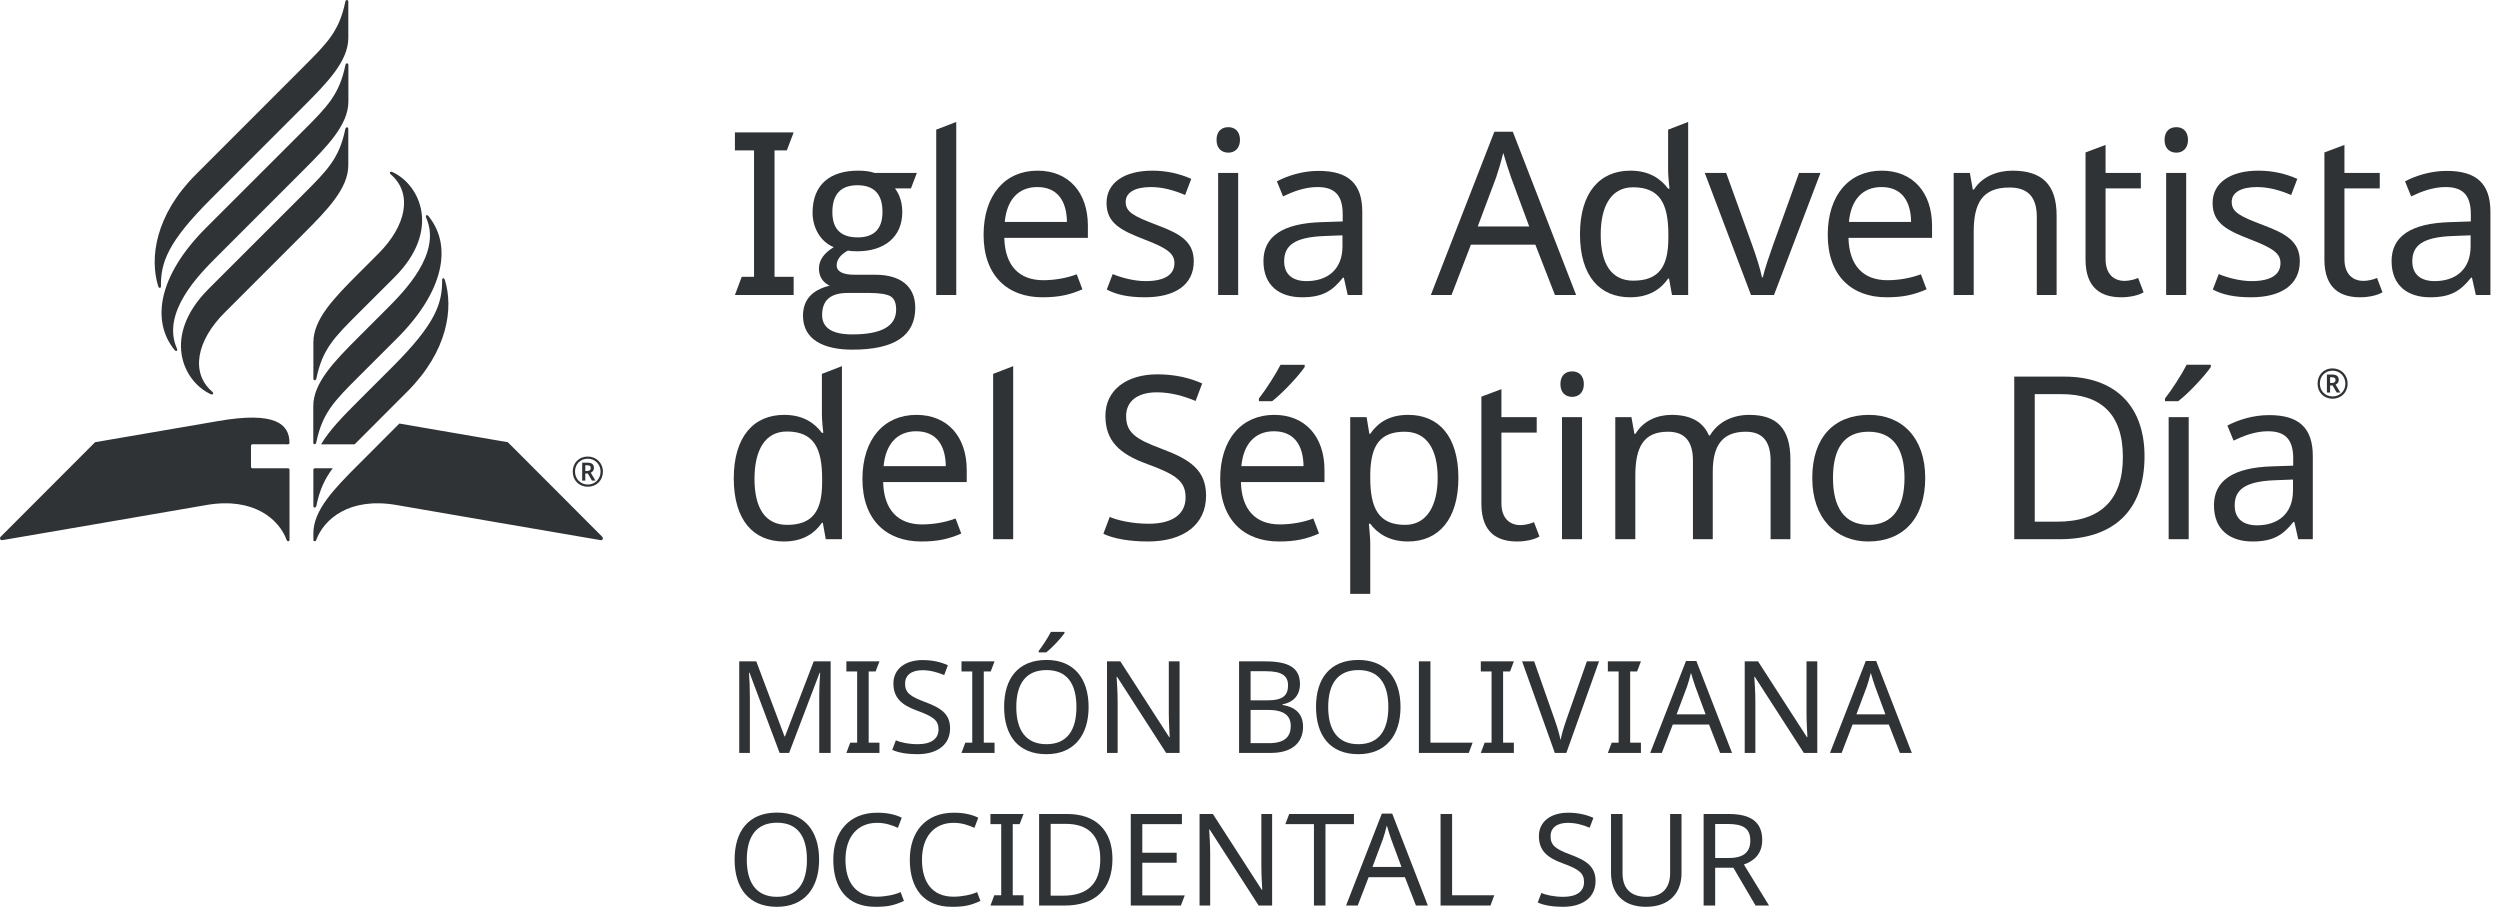 <svg width="243" height="89" viewBox="0 0 243 89" fill="none" xmlns="http://www.w3.org/2000/svg">
<g clip-path="url(#clip0_403_2)">
<path d="M72.85 65.381H72.8C72.85 65.892 72.888 66.839 72.888 67.786V73.183H71.853V64.284H73.511L76.253 71.575H76.303L79.094 64.284H80.74V73.183H79.63V67.711C79.63 66.851 79.68 65.929 79.718 65.393H79.668L76.702 73.183H75.779L72.85 65.381Z" fill="#303336"/>
<path d="M82.268 73.183L82.642 72.186H83.315V65.269H82.268V64.284H85.483L85.109 65.269H84.436V72.186H85.483V73.183H82.268Z" fill="#303336"/>
<path d="M89.17 73.307C88.173 73.307 87.288 73.157 86.727 72.883L87.076 71.961C87.462 72.136 88.272 72.335 89.219 72.335C90.541 72.335 91.226 71.787 91.226 70.902C91.226 70.029 90.74 69.655 89.132 69.07C87.612 68.521 86.839 67.811 86.839 66.427C86.839 65.019 87.998 64.159 89.681 64.159C90.653 64.159 91.463 64.359 92.136 64.658L91.775 65.617C91.151 65.356 90.428 65.144 89.656 65.144C88.546 65.144 87.973 65.667 87.973 66.44C87.973 67.337 88.472 67.699 89.917 68.235C91.488 68.82 92.348 69.406 92.348 70.802C92.348 72.385 91.114 73.307 89.17 73.307Z" fill="#303336"/>
<path d="M93.455 73.183L93.829 72.186H94.502V65.269H93.455V64.284H96.671L96.297 65.269H95.624V72.186H96.671V73.183H93.455Z" fill="#303336"/>
<path d="M103.47 61.542C103.158 62.003 102.274 62.963 101.688 63.411H100.965V63.262C101.326 62.801 101.862 61.978 102.149 61.417H103.47V61.542ZM101.713 72.335C103.732 72.335 104.629 70.964 104.629 68.721C104.629 66.477 103.732 65.131 101.725 65.131C99.706 65.131 98.784 66.477 98.784 68.721C98.784 70.964 99.706 72.335 101.713 72.335ZM101.713 73.307C98.933 73.307 97.6 71.463 97.6 68.708C97.6 65.979 98.933 64.147 101.725 64.147C104.392 64.147 105.813 65.954 105.813 68.721C105.813 71.475 104.392 73.307 101.713 73.307Z" fill="#303336"/>
<path d="M113.346 73.183L108.585 65.792H108.536C108.573 66.378 108.635 67.3 108.635 68.21V73.183H107.601V64.284H108.897L113.645 71.65H113.695C113.67 71.251 113.608 70.117 113.608 69.306V64.284H114.655V73.183H113.346Z" fill="#303336"/>
<path d="M121.559 72.235H123.353C124.924 72.235 125.46 71.562 125.46 70.565C125.46 69.63 124.911 69.007 123.266 69.007H121.559V72.235ZM123.204 68.073C124.724 68.073 125.198 67.574 125.198 66.614C125.198 65.642 124.537 65.243 123.029 65.243H121.559V68.073H123.204ZM122.979 64.284C125.198 64.284 126.357 64.87 126.357 66.49C126.357 67.537 125.759 68.26 124.662 68.459V68.521C125.784 68.708 126.656 69.269 126.656 70.652C126.656 72.273 125.472 73.182 123.565 73.182H120.437V64.284H122.979Z" fill="#303336"/>
<path d="M132.029 72.335C134.048 72.335 134.946 70.964 134.946 68.721C134.946 66.477 134.048 65.131 132.042 65.131C130.023 65.131 129.101 66.477 129.101 68.721C129.101 70.964 130.023 72.335 132.029 72.335ZM132.029 73.307C129.25 73.307 127.917 71.463 127.917 68.708C127.917 65.979 129.25 64.147 132.042 64.147C134.709 64.147 136.13 65.954 136.13 68.721C136.13 71.475 134.709 73.307 132.029 73.307Z" fill="#303336"/>
<path d="M137.917 64.284H139.039V72.186H143.139L142.766 73.183H137.917V64.284Z" fill="#303336"/>
<path d="M143.933 73.183L144.307 72.186H144.98V65.269H143.933V64.284H147.148L146.774 65.269H146.101V72.186H147.148V73.183H143.933Z" fill="#303336"/>
<path d="M152.249 73.183H151.128L147.949 64.284H149.121L151.128 69.992C151.389 70.727 151.564 71.35 151.688 71.936C151.801 71.35 151.988 70.715 152.249 69.967L154.243 64.284H155.427L152.249 73.183Z" fill="#303336"/>
<path d="M156.283 73.183L156.657 72.186H157.33V65.269H156.283V64.284H159.498L159.124 65.269H158.451V72.186H159.498V73.183H156.283Z" fill="#303336"/>
<path d="M164.787 66.739C164.713 66.54 164.451 65.717 164.364 65.405C164.239 65.916 164.077 66.452 163.977 66.739L162.968 69.431H165.784L164.787 66.739ZM166.121 70.428H162.594L161.534 73.182H160.4L163.877 64.246H164.887L168.352 73.182H167.193L166.121 70.428Z" fill="#303336"/>
<path d="M175.332 73.183L170.571 65.792H170.521C170.558 66.378 170.621 67.3 170.621 68.21V73.183H169.586V64.284H170.882L175.631 71.65H175.681C175.656 71.251 175.593 70.117 175.593 69.306V64.284H176.64V73.183H175.332Z" fill="#303336"/>
<path d="M182.263 66.739C182.188 66.54 181.926 65.717 181.839 65.405C181.715 65.916 181.553 66.452 181.453 66.739L180.443 69.431H183.26L182.263 66.739ZM183.596 70.428H180.069L179.01 73.182H177.876L181.353 64.246H182.363L185.827 73.182H184.668L183.596 70.428Z" fill="#303336"/>
<path d="M75.517 87.171C77.536 87.171 78.434 85.8 78.434 83.557C78.434 81.313 77.536 79.967 75.53 79.967C73.511 79.967 72.589 81.313 72.589 83.557C72.589 85.8 73.511 87.171 75.517 87.171ZM75.517 88.143C72.738 88.143 71.404 86.298 71.404 83.544C71.404 80.814 72.738 78.983 75.53 78.983C78.197 78.983 79.618 80.79 79.618 83.557C79.618 86.311 78.197 88.143 75.517 88.143Z" fill="#303336"/>
<path d="M82.179 83.569C82.179 85.775 83.201 87.158 85.245 87.158C86.018 87.158 86.965 86.984 87.539 86.71L87.863 87.57C86.866 88.031 86.205 88.143 85.083 88.143C82.354 88.143 80.996 86.361 80.996 83.557C80.996 80.865 82.516 78.995 85.27 78.995C86.18 78.995 86.978 79.145 87.651 79.481L87.277 80.466C86.728 80.216 86.055 79.98 85.258 79.98C83.351 79.98 82.179 81.338 82.179 83.569Z" fill="#303336"/>
<path d="M89.617 83.569C89.617 85.775 90.639 87.158 92.683 87.158C93.455 87.158 94.403 86.984 94.976 86.71L95.3 87.57C94.303 88.031 93.642 88.143 92.521 88.143C89.791 88.143 88.433 86.361 88.433 83.557C88.433 80.865 89.953 78.995 92.708 78.995C93.617 78.995 94.415 79.145 95.088 79.481L94.714 80.466C94.166 80.216 93.493 79.98 92.695 79.98C90.788 79.98 89.617 81.338 89.617 83.569Z" fill="#303336"/>
<path d="M96.27 88.018L96.644 87.021H97.317V80.104H96.27V79.12H99.486L99.112 80.104H98.439V87.021H99.486V88.018H96.27Z" fill="#303336"/>
<path d="M103.581 80.079H102.123V87.059H103.332C105.737 87.059 106.946 85.862 106.946 83.519C106.946 81.151 105.724 80.079 103.581 80.079ZM103.481 88.018H101.001V79.12H103.743C106.422 79.12 108.13 80.628 108.13 83.482C108.13 86.486 106.41 88.018 103.481 88.018Z" fill="#303336"/>
<path d="M109.91 88.018V79.12H114.883V80.104H111.032V82.883H114.372V83.856H111.032V87.034H115.157L114.783 88.018H109.91Z" fill="#303336"/>
<path d="M122.341 88.018L117.581 80.628H117.531C117.568 81.213 117.63 82.136 117.63 83.046V88.018H116.596V79.12H117.892L122.641 86.485H122.69C122.665 86.087 122.603 84.952 122.603 84.142V79.12H123.65V88.018H122.341Z" fill="#303336"/>
<path d="M127.715 88.018V80.104H124.936L125.31 79.12H131.603V80.104H128.837V88.018H127.715Z" fill="#303336"/>
<path d="M135.224 81.575C135.149 81.376 134.887 80.553 134.8 80.241C134.675 80.752 134.513 81.288 134.413 81.575L133.404 84.267H136.221L135.224 81.575ZM136.557 85.264H133.03L131.971 88.018H130.837L134.314 79.082H135.323L138.788 88.018H137.629L136.557 85.264Z" fill="#303336"/>
<path d="M140.022 79.12H141.144V87.021H145.244L144.871 88.018H140.022V79.12Z" fill="#303336"/>
<path d="M151.911 88.143C150.914 88.143 150.029 87.993 149.469 87.719L149.818 86.797C150.204 86.971 151.014 87.171 151.961 87.171C153.282 87.171 153.968 86.623 153.968 85.738C153.968 84.865 153.482 84.491 151.874 83.906C150.353 83.357 149.581 82.647 149.581 81.263C149.581 79.855 150.74 78.995 152.422 78.995C153.394 78.995 154.205 79.195 154.878 79.493L154.516 80.453C153.893 80.192 153.17 79.98 152.397 79.98C151.288 79.98 150.715 80.503 150.715 81.276C150.715 82.173 151.213 82.535 152.659 83.071C154.229 83.656 155.089 84.242 155.089 85.638C155.089 87.221 153.855 88.143 151.911 88.143Z" fill="#303336"/>
<path d="M163.445 84.878C163.445 86.722 162.336 88.143 159.981 88.143C157.762 88.143 156.591 86.834 156.591 84.853V79.12H157.712V84.89C157.712 86.336 158.485 87.171 160.043 87.171C161.651 87.171 162.336 86.224 162.336 84.878V79.12H163.445V84.878Z" fill="#303336"/>
<path d="M166.714 80.092V83.395H168.047C169.493 83.395 170.129 82.821 170.129 81.7C170.129 80.54 169.443 80.092 167.985 80.092H166.714ZM171.288 81.65C171.288 83.07 170.403 83.719 169.506 84.03L171.948 88.018H170.64L168.483 84.342H166.714V88.018H165.592V79.12H168.047C170.253 79.12 171.288 79.955 171.288 81.65Z" fill="#303336"/>
<path d="M71.433 28.675L72.097 26.904H73.292V14.618H71.433V12.869H77.144L76.48 14.618H75.285V26.904H77.144V28.675H71.433Z" fill="#303336"/>
<path d="M85.777 20.595C85.777 18.868 84.958 18.005 83.341 18.005C81.725 18.005 80.906 18.89 80.906 20.617C80.906 22.255 81.725 23.074 83.363 23.074C84.98 23.074 85.777 22.233 85.777 20.595ZM87.105 30.091C87.105 29.449 86.927 29.029 86.573 28.808C86.197 28.586 85.488 28.475 84.426 28.475H82.389C80.729 28.475 79.91 29.184 79.91 30.623C79.91 31.862 80.884 32.504 82.832 32.504C85.688 32.504 87.105 31.707 87.105 30.091ZM78.051 30.689C78.051 29.162 78.914 28.188 80.64 27.767C79.954 27.435 79.6 26.86 79.6 26.107C79.6 25.288 80.087 24.601 81.039 24.026C79.689 23.472 78.981 22.056 78.981 20.683C78.981 17.916 80.707 16.588 83.408 16.588C84.028 16.588 84.559 16.654 85.024 16.809H89.119L88.544 18.315H86.994C87.459 18.934 87.702 19.709 87.702 20.617C87.702 23.074 85.91 24.424 83.341 24.424C82.943 24.424 82.633 24.402 82.412 24.358C81.681 24.756 81.327 25.243 81.327 25.797C81.327 26.395 81.925 26.705 83.076 26.705H85.09C87.481 26.705 88.964 27.789 88.964 29.914C88.964 32.637 86.927 33.987 82.854 33.987C80.087 33.987 78.051 33.035 78.051 30.689Z" fill="#303336"/>
<path d="M91 28.675V12.603L92.948 11.851V28.675H91Z" fill="#303336"/>
<path d="M97.662 21.569H103.706C103.683 19.554 102.798 18.182 100.828 18.182C98.968 18.182 97.862 19.444 97.662 21.569ZM105.743 21.945V23.118H97.618C97.685 25.797 99.035 27.236 101.403 27.236C102.554 27.236 103.728 27.015 104.658 26.66L105.211 28.121C103.993 28.653 102.931 28.896 101.315 28.896C97.928 28.896 95.604 26.793 95.604 22.831C95.604 18.934 97.706 16.588 100.85 16.588C103.883 16.588 105.743 18.713 105.743 21.945Z" fill="#303336"/>
<path d="M111.297 28.896C109.637 28.896 108.486 28.63 107.578 28.143L108.154 26.638C108.929 26.97 110.213 27.324 111.341 27.324C113.312 27.324 114.153 26.638 114.153 25.575C114.153 24.69 113.555 24.159 111.231 23.273C108.929 22.388 107.556 21.679 107.556 19.731C107.556 17.717 109.349 16.588 112.006 16.588C113.445 16.588 114.684 16.898 115.791 17.385L115.193 18.957C114.175 18.514 113.024 18.182 111.873 18.182C110.279 18.182 109.416 18.735 109.416 19.621C109.416 20.617 110.191 21.015 112.47 21.879C114.729 22.72 116.035 23.495 116.035 25.398C116.035 27.701 114.197 28.896 111.297 28.896Z" fill="#303336"/>
<path d="M120.35 28.675H118.402V16.809H120.35V28.675ZM120.527 13.6C120.527 14.441 119.996 14.839 119.398 14.839C118.756 14.839 118.247 14.441 118.247 13.6C118.247 12.736 118.756 12.36 119.398 12.36C119.996 12.36 120.527 12.736 120.527 13.6Z" fill="#303336"/>
<path d="M128.74 22.941C125.773 23.052 124.821 23.893 124.821 25.398C124.821 26.727 125.707 27.324 126.991 27.324C128.983 27.324 130.488 26.24 130.488 23.937V22.875L128.74 22.941ZM132.414 20.595V28.675H130.997L130.621 26.992H130.533C129.492 28.299 128.54 28.896 126.548 28.896C124.401 28.896 122.807 27.789 122.807 25.376C122.807 23.008 124.622 21.701 128.496 21.591L130.511 21.524V20.816C130.511 18.846 129.603 18.182 128.053 18.182C126.814 18.182 125.685 18.625 124.711 19.089L124.113 17.629C125.153 17.075 126.615 16.61 128.164 16.61C131.042 16.61 132.414 17.828 132.414 20.595Z" fill="#303336"/>
<path d="M146.868 17.23C146.735 16.876 146.27 15.415 146.115 14.862C145.894 15.769 145.606 16.721 145.429 17.23L143.636 22.012H148.639L146.868 17.23ZM149.236 23.782H142.972L141.09 28.675H139.076L145.252 12.803H147.045L153.199 28.675H151.14L149.236 23.782Z" fill="#303336"/>
<path d="M162.163 23.141V22.786C162.163 19.842 161.366 18.204 158.732 18.204C156.629 18.204 155.589 19.997 155.589 22.808C155.589 25.642 156.629 27.28 158.754 27.28C161.256 27.28 162.163 25.907 162.163 23.141ZM153.574 22.764C153.574 18.691 155.522 16.588 158.466 16.588C160.304 16.588 161.41 17.363 162.141 18.337H162.274C162.23 17.96 162.141 17.031 162.141 16.588V12.603L164.089 11.851V28.675H162.518L162.23 27.081H162.141C161.433 28.099 160.304 28.896 158.444 28.896C155.5 28.896 153.574 26.837 153.574 22.764Z" fill="#303336"/>
<path d="M165.704 16.809H167.785L170.308 23.805C170.662 24.779 171.127 26.218 171.26 26.948H171.348C171.504 26.218 172.012 24.756 172.345 23.805L174.868 16.809H176.949L172.433 28.675H170.197L165.704 16.809Z" fill="#303336"/>
<path d="M179.715 21.569H185.759C185.736 19.554 184.851 18.182 182.881 18.182C181.021 18.182 179.914 19.444 179.715 21.569ZM187.795 21.945V23.118H179.671C179.737 25.797 181.088 27.236 183.456 27.236C184.607 27.236 185.781 27.015 186.711 26.66L187.264 28.121C186.046 28.653 184.984 28.896 183.368 28.896C179.981 28.896 177.656 26.793 177.656 22.831C177.656 18.934 179.759 16.588 182.903 16.588C185.936 16.588 187.795 18.713 187.795 21.945Z" fill="#303336"/>
<path d="M199.903 20.949V28.675H197.977V21.082C197.977 19.178 197.136 18.226 195.321 18.226C192.686 18.226 191.845 19.754 191.845 22.521V28.675H189.897V16.809H191.469L191.757 18.425H191.867C192.642 17.186 194.103 16.588 195.608 16.588C198.442 16.588 199.903 17.894 199.903 20.949Z" fill="#303336"/>
<path d="M207.827 27.015L208.358 28.409C207.937 28.675 207.096 28.896 206.188 28.896C204.329 28.896 202.713 28.099 202.713 25.221V14.817L204.661 14.086V16.809H208.092V18.315H204.661V25.177C204.661 26.616 205.436 27.302 206.52 27.302C206.963 27.302 207.561 27.148 207.827 27.015Z" fill="#303336"/>
<path d="M212.497 28.675H210.549V16.809H212.497V28.675ZM212.674 13.6C212.674 14.441 212.143 14.839 211.545 14.839C210.903 14.839 210.394 14.441 210.394 13.6C210.394 12.736 210.903 12.36 211.545 12.36C212.143 12.36 212.674 12.736 212.674 13.6Z" fill="#303336"/>
<path d="M218.805 28.896C217.145 28.896 215.994 28.63 215.086 28.143L215.662 26.638C216.437 26.97 217.721 27.324 218.85 27.324C220.82 27.324 221.661 26.638 221.661 25.575C221.661 24.69 221.063 24.159 218.739 23.273C216.437 22.388 215.064 21.679 215.064 19.731C215.064 17.717 216.857 16.588 219.513 16.588C220.952 16.588 222.192 16.898 223.299 17.385L222.701 18.957C221.683 18.514 220.532 18.182 219.381 18.182C217.787 18.182 216.923 18.735 216.923 19.621C216.923 20.617 217.698 21.015 219.979 21.879C222.236 22.72 223.542 23.495 223.542 25.398C223.542 27.701 221.705 28.896 218.805 28.896Z" fill="#303336"/>
<path d="M231.046 27.015L231.577 28.409C231.156 28.675 230.315 28.896 229.408 28.896C227.548 28.896 225.932 28.099 225.932 25.221V14.817L227.88 14.086V16.809H231.312V18.315H227.88V25.177C227.88 26.616 228.655 27.302 229.74 27.302C230.182 27.302 230.78 27.148 231.046 27.015Z" fill="#303336"/>
<path d="M238.394 22.941C235.428 23.052 234.476 23.893 234.476 25.398C234.476 26.727 235.362 27.324 236.646 27.324C238.638 27.324 240.143 26.24 240.143 23.937V22.875L238.394 22.941ZM242.069 20.595V28.675H240.652L240.276 26.992H240.188C239.147 28.299 238.195 28.896 236.203 28.896C234.056 28.896 232.462 27.789 232.462 25.376C232.462 23.008 234.277 21.701 238.151 21.591L240.165 21.524V20.816C240.165 18.846 239.258 18.182 237.708 18.182C236.469 18.182 235.34 18.625 234.365 19.089L233.768 17.629C234.808 17.075 236.269 16.61 237.819 16.61C240.697 16.61 242.069 17.828 242.069 20.595Z" fill="#303336"/>
<path d="M79.911 46.878V46.524C79.911 43.58 79.114 41.942 76.48 41.942C74.377 41.942 73.337 43.735 73.337 46.546C73.337 49.379 74.377 51.017 76.502 51.017C79.004 51.017 79.911 49.645 79.911 46.878ZM71.322 46.502C71.322 42.428 73.27 40.325 76.214 40.325C78.052 40.325 79.159 41.1 79.889 42.074H80.022C79.978 41.698 79.889 40.768 79.889 40.325V36.341L81.837 35.588V52.412H80.265L79.978 50.818H79.889C79.18 51.836 78.052 52.633 76.192 52.633C73.248 52.633 71.322 50.575 71.322 46.502Z" fill="#303336"/>
<path d="M85.887 45.306H91.93C91.908 43.292 91.022 41.919 89.052 41.919C87.193 41.919 86.086 43.181 85.887 45.306ZM93.967 45.682V46.855H85.843C85.909 49.534 87.259 50.973 89.628 50.973C90.779 50.973 91.952 50.752 92.882 50.397L93.436 51.859C92.218 52.39 91.155 52.633 89.54 52.633C86.153 52.633 83.828 50.53 83.828 46.568C83.828 42.672 85.931 40.325 89.075 40.325C92.107 40.325 93.967 42.45 93.967 45.682Z" fill="#303336"/>
<path d="M96.533 52.412V36.341L98.481 35.588V52.412H96.533Z" fill="#303336"/>
<path d="M111.585 52.633C109.814 52.633 108.242 52.368 107.246 51.881L107.866 50.243C108.552 50.553 109.992 50.907 111.674 50.907C114.02 50.907 115.238 49.933 115.238 48.361C115.238 46.812 114.374 46.147 111.519 45.107C108.818 44.133 107.445 42.871 107.445 40.414C107.445 37.913 109.504 36.385 112.493 36.385C114.219 36.385 115.659 36.739 116.854 37.27L116.212 38.975C115.105 38.51 113.821 38.134 112.449 38.134C110.478 38.134 109.46 39.064 109.46 40.436C109.46 42.03 110.345 42.672 112.913 43.624C115.703 44.664 117.23 45.705 117.23 48.184C117.23 50.995 115.038 52.633 111.585 52.633Z" fill="#303336"/>
<path d="M126.814 35.677C126.261 36.496 124.689 38.2 123.649 38.997H122.365V38.732C123.007 37.913 123.959 36.452 124.468 35.456H126.814V35.677ZM120.66 45.306H126.704C126.681 43.292 125.796 41.919 123.826 41.919C121.966 41.919 120.86 43.181 120.66 45.306ZM128.74 45.683V46.856H120.616C120.683 49.534 122.033 50.973 124.402 50.973C125.553 50.973 126.726 50.752 127.655 50.398L128.209 51.859C126.992 52.39 125.929 52.633 124.313 52.633C120.926 52.633 118.602 50.531 118.602 46.568C118.602 42.672 120.705 40.325 123.848 40.325C126.881 40.325 128.74 42.45 128.74 45.683Z" fill="#303336"/>
<path d="M133.189 46.081V46.457C133.189 49.379 133.986 51.017 136.576 51.017C138.723 51.017 139.741 49.091 139.741 46.435C139.741 43.735 138.723 41.964 136.532 41.964C134.118 41.964 133.233 43.314 133.189 46.081ZM141.756 46.457C141.756 50.508 139.808 52.633 136.863 52.633C135.026 52.633 133.875 51.837 133.189 50.907H133.056C133.1 51.416 133.189 52.302 133.189 52.855V57.725H131.241V40.547H132.834L133.1 42.163H133.189C133.897 41.145 134.96 40.325 136.885 40.325C139.808 40.325 141.756 42.362 141.756 46.457Z" fill="#303336"/>
<path d="M149.103 50.752L149.635 52.146C149.214 52.412 148.373 52.633 147.465 52.633C145.606 52.633 143.99 51.837 143.99 48.959V38.554L145.938 37.824V40.547H149.369V42.052H145.938V48.914C145.938 50.353 146.713 51.04 147.797 51.04C148.24 51.04 148.838 50.885 149.103 50.752Z" fill="#303336"/>
<path d="M153.773 52.412H151.825V40.547H153.773V52.412ZM153.951 37.337C153.951 38.178 153.42 38.576 152.822 38.576C152.18 38.576 151.671 38.178 151.671 37.337C151.671 36.474 152.18 36.097 152.822 36.097C153.42 36.097 153.951 36.474 153.951 37.337Z" fill="#303336"/>
<path d="M174.028 44.686V52.412H172.102V44.775C172.102 42.916 171.328 41.964 169.69 41.964C167.387 41.964 166.48 43.336 166.48 45.86V52.412H164.554V44.775C164.554 42.916 163.779 41.964 162.119 41.964C159.728 41.964 158.953 43.491 158.953 46.258V52.412H157.005V40.547H158.577L158.864 42.163H158.975C159.706 40.923 161.056 40.325 162.473 40.325C164.288 40.325 165.528 40.968 166.104 42.318H166.214C167.011 40.968 168.472 40.325 170.021 40.325C172.7 40.325 174.028 41.631 174.028 44.686Z" fill="#303336"/>
<path d="M181.642 51.017C184.032 51.017 185.117 49.269 185.117 46.457C185.117 43.646 184.032 41.964 181.619 41.964C179.207 41.964 178.166 43.646 178.166 46.457C178.166 49.269 179.229 51.017 181.642 51.017ZM181.598 52.633C178.454 52.633 176.152 50.398 176.152 46.457C176.152 42.539 178.255 40.325 181.664 40.325C184.874 40.325 187.132 42.539 187.132 46.457C187.132 50.398 184.984 52.633 181.598 52.633Z" fill="#303336"/>
<path d="M200.367 38.311H197.777V50.708H199.925C204.197 50.708 206.344 48.583 206.344 44.421C206.344 40.215 204.175 38.311 200.367 38.311ZM200.19 52.412H195.785V36.606H200.655C205.415 36.606 208.448 39.285 208.448 44.354C208.448 49.689 205.392 52.412 200.19 52.412Z" fill="#303336"/>
<path d="M210.793 40.547H212.741V52.412H210.793V40.547ZM214.888 35.677C214.335 36.496 212.763 38.2 211.722 38.997H210.438V38.732C211.08 37.913 212.032 36.452 212.541 35.455H214.888V35.677Z" fill="#303336"/>
<path d="M221.13 46.679C218.163 46.789 217.212 47.631 217.212 49.136C217.212 50.464 218.097 51.062 219.381 51.062C221.373 51.062 222.878 49.977 222.878 47.675V46.612L221.13 46.679ZM224.805 44.332V52.412H223.388L223.011 50.729H222.923C221.882 52.036 220.931 52.633 218.938 52.633C216.791 52.633 215.197 51.526 215.197 49.114C215.197 46.745 217.013 45.439 220.886 45.328L222.901 45.262V44.554C222.901 42.583 221.993 41.919 220.444 41.919C219.204 41.919 218.075 42.362 217.101 42.827L216.503 41.366C217.544 40.812 219.005 40.347 220.554 40.347C223.432 40.347 224.805 41.565 224.805 44.332Z" fill="#303336"/>
<path d="M226.685 37.226C226.884 37.226 227.017 37.116 227.017 36.938C227.017 36.761 226.907 36.673 226.685 36.673H226.486V37.226H226.685ZM226.176 36.407H226.685C227.128 36.407 227.327 36.584 227.327 36.938C227.327 37.182 227.172 37.315 227.017 37.381L227.482 38.156H227.128L226.73 37.47H226.486V38.156H226.176V36.407ZM227.969 37.293C227.969 36.606 227.46 36.031 226.73 36.031C225.999 36.031 225.49 36.562 225.49 37.293C225.49 37.979 225.999 38.532 226.73 38.532C227.416 38.532 227.969 38.023 227.969 37.293ZM225.268 37.293C225.268 36.429 225.866 35.809 226.73 35.809C227.549 35.809 228.19 36.429 228.19 37.293C228.19 38.134 227.571 38.754 226.73 38.754C225.866 38.754 225.268 38.134 225.268 37.293Z" fill="#303336"/>
<path d="M30.459 49.175C30.459 49.389 30.704 49.39 30.748 49.175C31.074 47.593 31.569 46.539 32.344 45.516L30.602 45.517C30.523 45.517 30.459 45.581 30.459 45.661V49.175ZM43.245 27.224C43.173 26.992 42.973 26.977 42.975 27.219C42.995 29.506 42.337 31.471 38.164 35.644L34.863 38.942C33.361 40.444 32.011 41.816 31.212 43.187H34.472C34.597 43.062 34.725 42.933 34.858 42.801L39.593 38.06C43.537 34.117 44.087 29.945 43.245 27.224ZM38.819 41.169L34.863 45.128C32.469 47.523 30.459 49.586 30.459 51.842L30.461 52.47C30.461 52.641 30.673 52.668 30.738 52.489C31.477 50.469 33.947 48.313 38.478 49.078C38.478 49.078 58.216 52.488 58.382 52.503C58.575 52.52 58.67 52.33 58.546 52.182C58.471 52.093 49.359 42.982 49.359 42.982L38.819 41.169ZM24.54 45.516C24.46 45.516 24.396 45.451 24.396 45.372V43.33C24.396 43.25 24.46 43.185 24.54 43.185L27.995 43.186C28.074 43.186 28.139 43.122 28.139 43.042C28.129 41.208 26.747 39.961 21.206 40.926L9.242 42.982C9.242 42.982 0.131 52.093 0.056 52.182C-0.068 52.33 0.027 52.52 0.22 52.503C0.386 52.488 20.123 49.078 20.123 49.078C24.654 48.313 27.124 50.469 27.863 52.489C27.929 52.668 28.141 52.641 28.141 52.47C28.141 52.347 28.141 45.66 28.141 45.66C28.141 45.58 28.077 45.516 27.997 45.516H24.54ZM19.026 16.971C15.082 20.915 14.532 25.087 15.374 27.808C15.445 28.039 15.645 28.054 15.643 27.812C15.624 25.526 16.281 23.561 20.454 19.388L29.451 10.394C31.845 7.999 33.856 5.936 33.856 3.68V0.161C33.856 -0.053 33.611 -0.054 33.566 0.161C32.974 3.033 31.826 4.166 29.457 6.535L19.026 16.971ZM33.864 9.86V6.317C33.864 6.103 33.619 6.103 33.575 6.317C32.983 9.189 31.837 10.34 29.468 12.709L20.02 22.15C15.434 26.735 14.641 31.173 16.973 34.025C17.128 34.215 17.296 34.101 17.194 33.871C15.652 30.383 19.35 26.684 21.11 24.924L29.459 16.574C31.854 14.18 33.864 12.117 33.864 9.86ZM20.279 28.077C15.693 32.663 17.802 37.091 20.477 38.31C20.711 38.417 20.804 38.227 20.625 38.071C18.48 36.213 19.131 33.088 21.829 30.391L29.45 22.769C31.844 20.375 33.855 18.312 33.855 16.055V12.536C33.855 12.322 33.609 12.321 33.565 12.536C32.973 15.408 31.827 16.536 29.458 18.905L20.279 28.077ZM30.45 39.475V43.018C30.45 43.232 30.695 43.233 30.739 43.018C31.331 40.147 32.477 38.995 34.846 36.627L38.599 32.881C43.184 28.296 43.978 23.858 41.646 21.007C41.49 20.817 41.323 20.93 41.424 21.16C42.966 24.648 39.269 28.347 37.508 30.108L34.855 32.761C32.461 35.156 30.45 37.219 30.45 39.475ZM34.856 30.43C32.487 32.799 31.341 33.928 30.749 36.8C30.705 37.014 30.46 37.014 30.46 36.8V33.28C30.46 31.024 32.47 28.961 34.865 26.567L36.79 24.641C39.487 21.944 40.139 18.818 37.994 16.96C37.814 16.805 37.907 16.614 38.142 16.721C40.817 17.94 42.925 22.369 38.34 26.955L34.856 30.43Z" fill="#303336"/>
<path d="M57.091 45.778C57.299 45.778 57.423 45.662 57.423 45.494C57.423 45.306 57.319 45.227 57.087 45.227H56.891V45.778H57.091ZM56.588 44.971H57.099C57.535 44.971 57.73 45.143 57.73 45.486C57.73 45.738 57.578 45.878 57.419 45.942L57.882 46.717H57.539L57.139 46.026H56.891V46.717H56.588V44.971ZM58.374 45.842C58.374 45.151 57.858 44.587 57.135 44.587C56.412 44.587 55.892 45.111 55.892 45.842C55.892 46.533 56.412 47.097 57.135 47.097C57.819 47.097 58.374 46.573 58.374 45.842ZM55.669 45.842C55.669 44.991 56.284 44.375 57.135 44.375C57.946 44.375 58.602 44.991 58.602 45.842C58.602 46.693 57.986 47.309 57.135 47.309C56.284 47.309 55.669 46.693 55.669 45.842Z" fill="#303336"/>
</g>
<defs>
<clipPath id="clip0_403_2">
<rect width="242.069" height="88.143" fill="white"/>
</clipPath>
</defs>
</svg>
